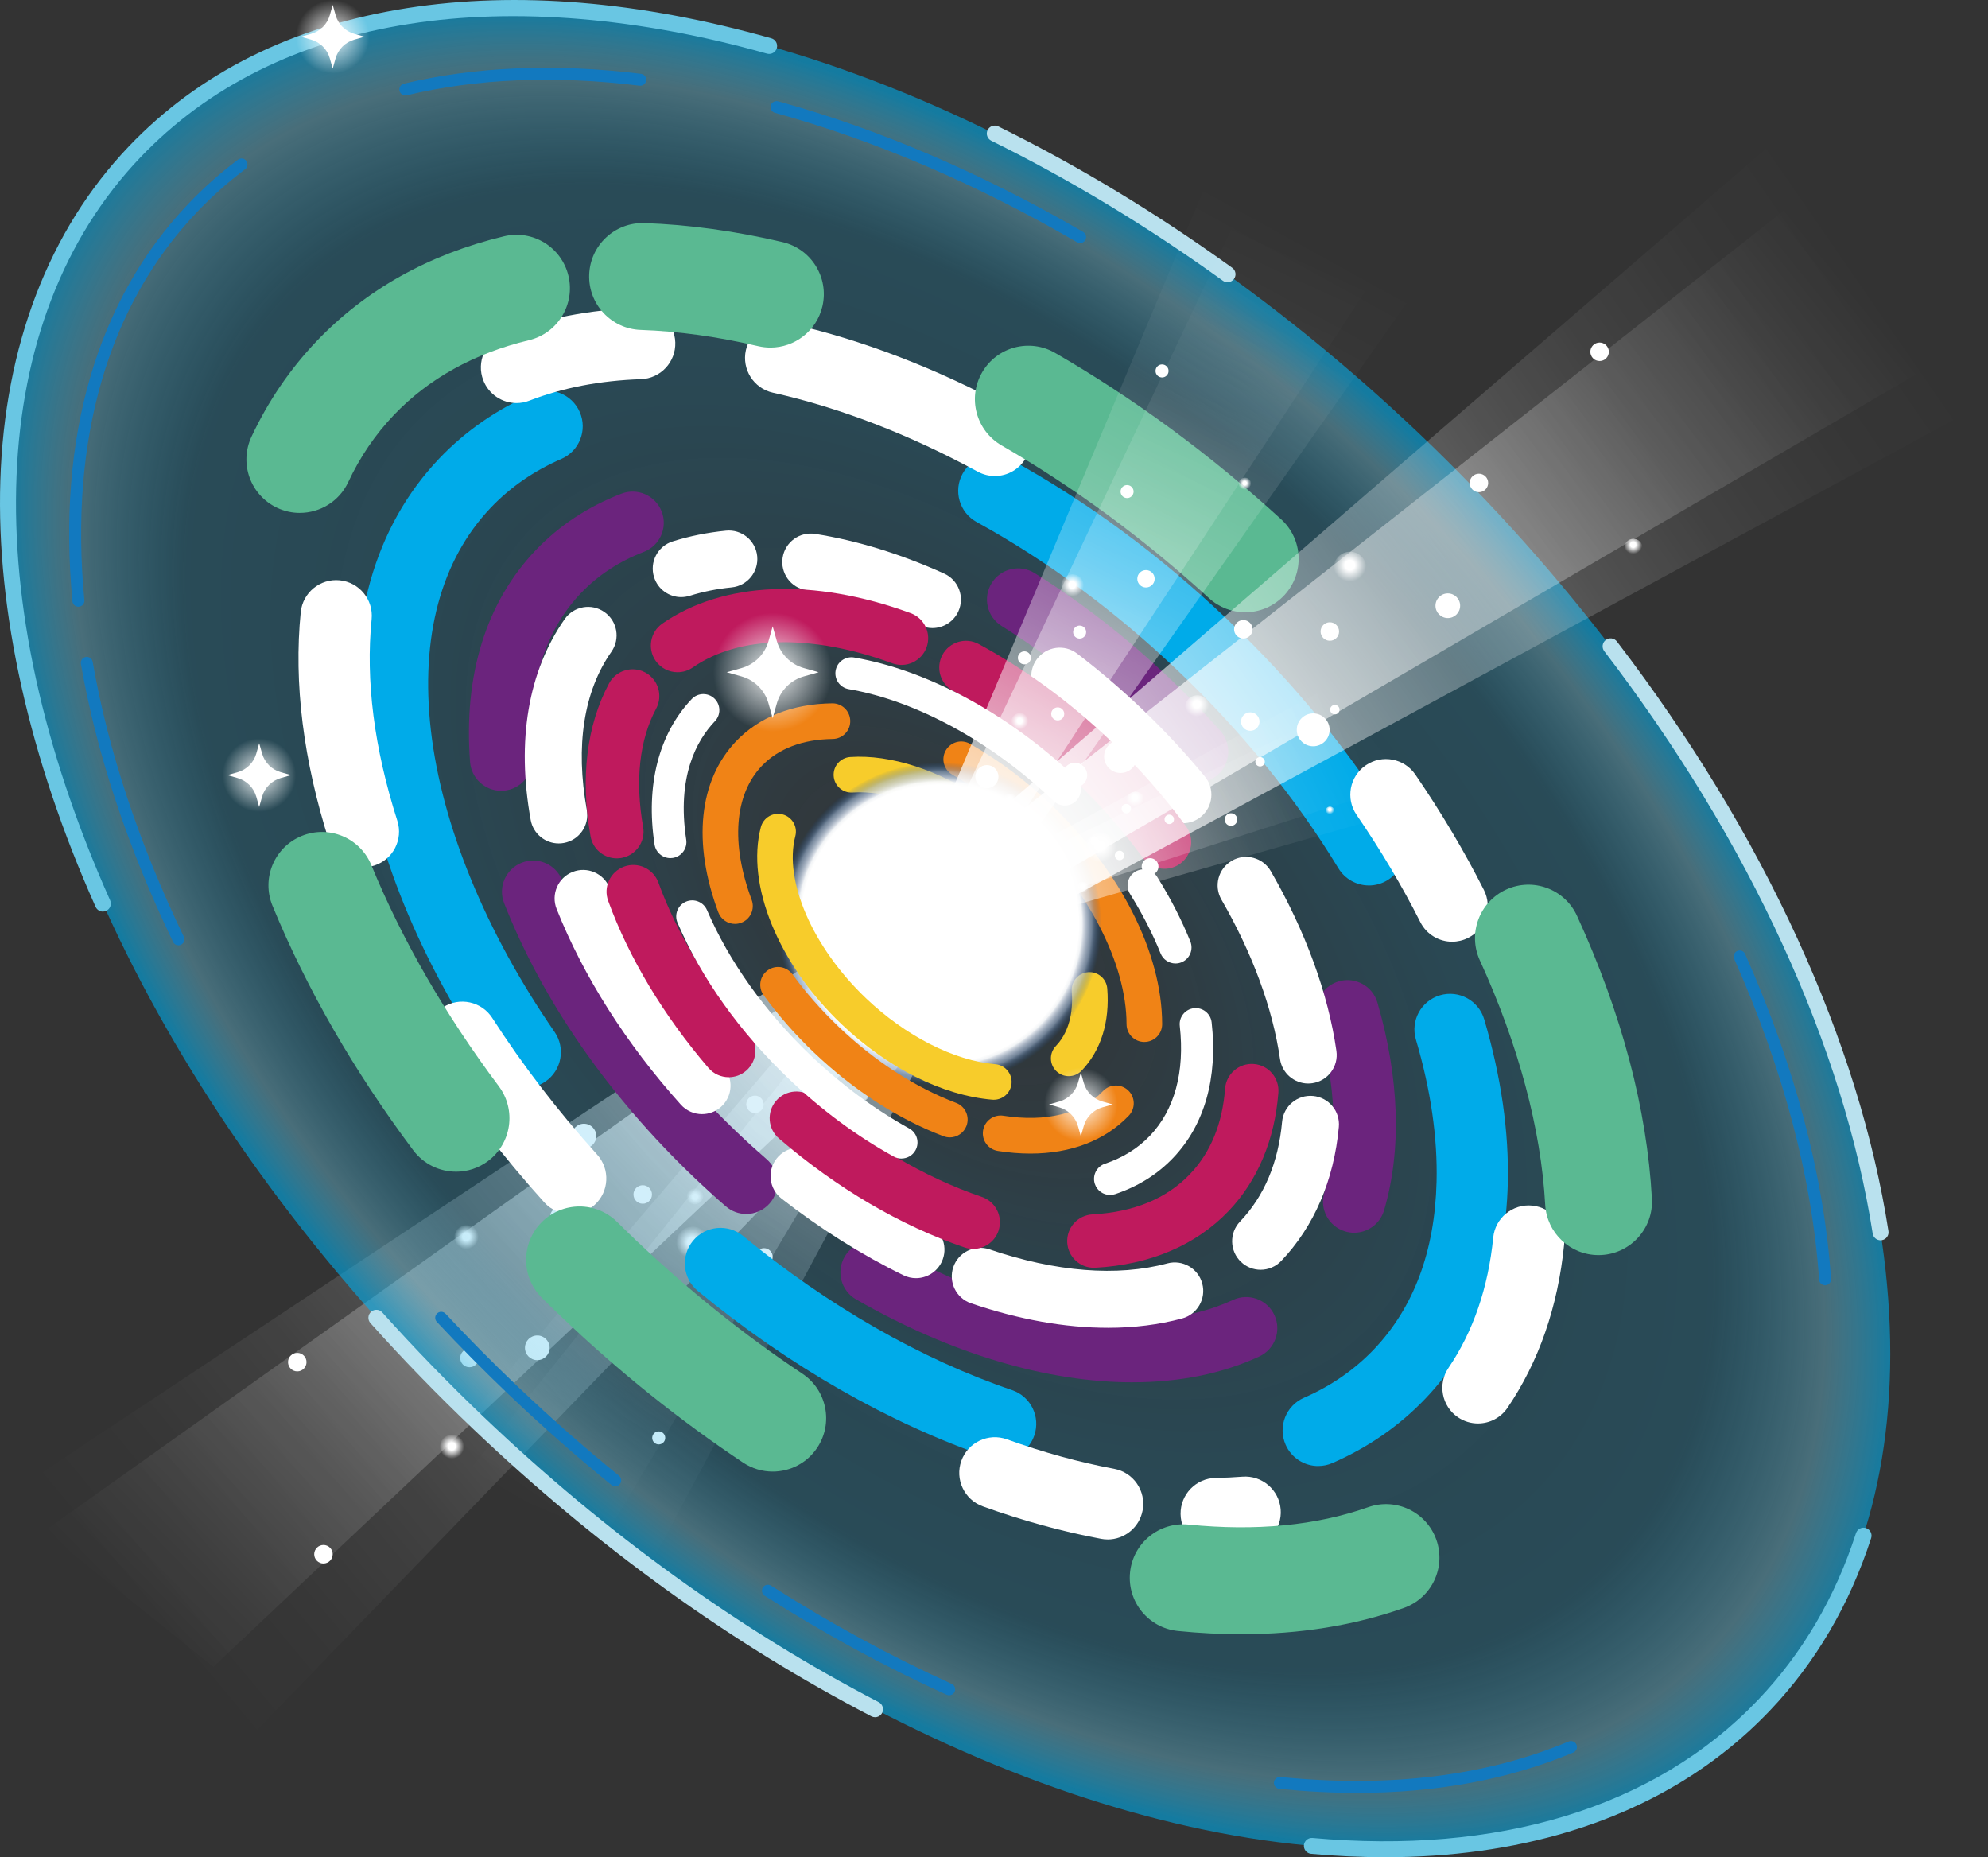 <?xml version="1.0" encoding="UTF-8"?>
<svg id="Supernova" xmlns="http://www.w3.org/2000/svg" xmlns:xlink="http://www.w3.org/1999/xlink" viewBox="0 0 997.64 931.89">
    <rect x="0" y="0" width="997.64" height="931.89" fill="#333333" stroke="none"/>
    <defs>
        <style>
            .cls-supernova-1{fill:url(#supernova_Unbenannter_Verlauf_19-13);}
            .cls-supernova-2{fill:url(#supernova_Unbenannter_Verlauf_19-16);}
            .cls-supernova-3{fill:url(#supernova_Unbenannter_Verlauf_19-19);}
            .cls-supernova-4{fill:url(#supernova_Unbenannter_Verlauf_19-18);}
            .cls-supernova-5{fill:url(#supernova_Unbenannter_Verlauf_19-12);}
            .cls-supernova-6{fill:url(#supernova_Unbenannter_Verlauf_19-15);}
            .cls-supernova-7{fill:url(#supernova_Unbenannter_Verlauf_19-17);}
            .cls-supernova-8{fill:url(#supernova_Unbenannter_Verlauf_19-14);}
            .cls-supernova-9{fill:url(#supernova_Unbenannter_Verlauf_19-10);}
            .cls-supernova-10{fill:url(#supernova_Unbenannter_Verlauf_19-11);}
            .cls-supernova-11{fill:url(#supernova_Unbenannter_Verlauf_19-25);}
            .cls-supernova-12{fill:url(#supernova_Unbenannter_Verlauf_19-26);}
            .cls-supernova-13{fill:url(#supernova_Unbenannter_Verlauf_19-22);}
            .cls-supernova-14{fill:url(#supernova_Unbenannter_Verlauf_19-21);}
            .cls-supernova-15{fill:url(#supernova_Unbenannter_Verlauf_19-23);}
            .cls-supernova-16{fill:url(#supernova_Unbenannter_Verlauf_19-24);}
            .cls-supernova-17{fill:url(#supernova_Unbenannter_Verlauf_19-20);}
            .cls-supernova-18{fill:url(#supernova_Unbenannter_Verlauf_193-2);}
            .cls-supernova-19{fill:url(#supernova_Unbenannter_Verlauf_115-6);}
            .cls-supernova-20{fill:url(#supernova_Unbenannter_Verlauf_115-4);}
            .cls-supernova-21{fill:url(#supernova_Unbenannter_Verlauf_115-3);}
            .cls-supernova-22{fill:url(#supernova_Unbenannter_Verlauf_115-5);}
            .cls-supernova-23{fill:url(#supernova_Unbenannter_Verlauf_115-2);}
            .cls-supernova-24{fill:url(#supernova_Unbenannter_Verlauf_110-2);}
            .cls-supernova-25{fill:url(#supernova_Unbenannter_Verlauf_19-7);}
            .cls-supernova-26{fill:url(#supernova_Unbenannter_Verlauf_19-6);}
            .cls-supernova-27{fill:url(#supernova_Unbenannter_Verlauf_19-9);}
            .cls-supernova-28{fill:url(#supernova_Unbenannter_Verlauf_19-8);}
            .cls-supernova-29{fill:url(#supernova_Unbenannter_Verlauf_19-3);}
            .cls-supernova-30{fill:url(#supernova_Unbenannter_Verlauf_19-5);}
            .cls-supernova-31{fill:url(#supernova_Unbenannter_Verlauf_19-2);}
            .cls-supernova-32{fill:url(#supernova_Unbenannter_Verlauf_19-4);}
            .cls-supernova-33{fill:url(#supernova_Unbenannter_Verlauf_14-4);}
            .cls-supernova-34{fill:url(#supernova_Unbenannter_Verlauf_14-2);}
            .cls-supernova-35{fill:url(#supernova_Unbenannter_Verlauf_14-3);}
            .cls-supernova-36{fill:#f7cc2b;}
            .cls-supernova-37{fill:#6b247d;}
            .cls-supernova-38{fill:#00abe9;}
            .cls-supernova-39{fill:#fff;}
            .cls-supernova-40{fill:#f08316;}
            .cls-supernova-41{fill:#69c6e3;}
            .cls-supernova-42{fill:#b9e1ee;}
            .cls-supernova-43{fill:#bf1a5d;}
            .cls-supernova-44{fill:#1279bf;}
            .cls-supernova-45{fill:#5ab992;}
            .cls-supernova-46{fill:url(#supernova_Unbenannter_Verlauf_193);}
            .cls-supernova-47{fill:url(#supernova_Unbenannter_Verlauf_115);}
            .cls-supernova-48{fill:url(#supernova_Unbenannter_Verlauf_110);}
            .cls-supernova-49{fill:url(#supernova_Unbenannter_Verlauf_69);}
            .cls-supernova-50{fill:url(#supernova_Unbenannter_Verlauf_14);}
            .cls-supernova-51{fill:url(#supernova_Unbenannter_Verlauf_19);}
            .cls-supernova-52{fill:url(#supernova_Unbenannter_Verlauf_45);}
        </style>
        <linearGradient id="supernova_Unbenannter_Verlauf_115" x1="5995.29" y1="-11897.03" x2="6082.16" y2="-11505.16" gradientTransform="translate(-12282.97 4178.81) rotate(46.9)" gradientUnits="userSpaceOnUse">
            <stop offset="0" stop-color="#fff"/>
            <stop offset=".11" stop-color="#fff" stop-opacity=".8"/>
            <stop offset=".24" stop-color="#fff" stop-opacity=".59"/>
            <stop offset=".37" stop-color="#fff" stop-opacity=".41"/>
            <stop offset=".5" stop-color="#fff" stop-opacity=".26"/>
            <stop offset=".63" stop-color="#fff" stop-opacity=".15"/>
            <stop offset=".75" stop-color="#fff" stop-opacity=".07"/>
            <stop offset=".88" stop-color="#fff" stop-opacity=".02"/>
            <stop offset="1" stop-color="#fff" stop-opacity="0"/>
        </linearGradient>
        <linearGradient id="supernova_Unbenannter_Verlauf_115-2" x1="6148.43" y1="-10576.67" x2="6235.08" y2="-10185.83" gradientTransform="translate(-11217.97 4030.85) rotate(42.64)" xlink:href="#supernova_Unbenannter_Verlauf_115"/>
        <radialGradient id="supernova_Unbenannter_Verlauf_19" cx="6056.51" cy="-11738.48" fx="6056.51" fy="-11738.48" r="5.81" gradientTransform="translate(-12282.97 4178.81) rotate(46.9)" gradientUnits="userSpaceOnUse">
            <stop offset=".3" stop-color="#fff"/>
            <stop offset="1" stop-color="#fff" stop-opacity="0"/>
        </radialGradient>
        <radialGradient id="supernova_Unbenannter_Verlauf_19-2" cx="6018.16" cy="-11668.28" fx="6018.16" fy="-11668.28" r="4.36" xlink:href="#supernova_Unbenannter_Verlauf_19"/>
        <radialGradient id="supernova_Unbenannter_Verlauf_19-3" cx="6081.66" cy="-11629.79" fx="6081.66" fy="-11629.79" r="4.36" xlink:href="#supernova_Unbenannter_Verlauf_19"/>
        <radialGradient id="supernova_Unbenannter_Verlauf_19-4" cx="6048.04" cy="-11717.24" fx="6048.04" fy="-11717.24" r="4.36" xlink:href="#supernova_Unbenannter_Verlauf_19"/>
        <linearGradient id="supernova_Unbenannter_Verlauf_115-3" x1="5608.93" y1="-16581.07" x2="5732.23" y2="-16024.92" gradientTransform="translate(-16800.36 3054.63) rotate(62.73)" xlink:href="#supernova_Unbenannter_Verlauf_115"/>
        <linearGradient id="supernova_Unbenannter_Verlauf_110" x1="6098.19" y1="-15271.53" x2="6221.16" y2="-14716.84" gradientTransform="translate(-15735.4 3202.86) rotate(58.47)" gradientUnits="userSpaceOnUse">
            <stop offset="0" stop-color="#fff"/>
            <stop offset=".17" stop-color="#fff" stop-opacity=".78"/>
            <stop offset=".4" stop-color="#fff" stop-opacity=".5"/>
            <stop offset=".6" stop-color="#fff" stop-opacity=".29"/>
            <stop offset=".78" stop-color="#fff" stop-opacity=".13"/>
            <stop offset=".92" stop-color="#fff" stop-opacity=".04"/>
            <stop offset="1" stop-color="#fff" stop-opacity="0"/>
        </linearGradient>
        <radialGradient id="supernova_Unbenannter_Verlauf_19-5" cx="5695.82" cy="-16356.05" fx="5695.82" fy="-16356.05" r="8.25" gradientTransform="translate(-16800.36 3054.63) rotate(62.73)" xlink:href="#supernova_Unbenannter_Verlauf_19"/>
        <radialGradient id="supernova_Unbenannter_Verlauf_19-6" cx="5641.39" cy="-16256.42" fx="5641.39" fy="-16256.42" r="6.19" gradientTransform="translate(-16800.36 3054.63) rotate(62.73)" xlink:href="#supernova_Unbenannter_Verlauf_19"/>
        <radialGradient id="supernova_Unbenannter_Verlauf_19-7" cx="5731.53" cy="-16201.81" fx="5731.53" fy="-16201.81" r="6.19" gradientTransform="translate(-16800.36 3054.63) rotate(62.73)" xlink:href="#supernova_Unbenannter_Verlauf_19"/>
        <radialGradient id="supernova_Unbenannter_Verlauf_19-8" cx="5683.8" cy="-16325.92" fx="5683.8" fy="-16325.92" r="6.19" gradientTransform="translate(-16800.36 3054.63) rotate(62.73)" xlink:href="#supernova_Unbenannter_Verlauf_19"/>
        <radialGradient id="supernova_Unbenannter_Verlauf_69" cx="476.33" cy="465.97" fx="476.33" fy="465.97" r="565.69" gradientTransform="translate(754.07 -11.44) rotate(89.78) scale(1 .6)" gradientUnits="userSpaceOnUse">
            <stop offset="0" stop-color="#0d79bf" stop-opacity="0"/>
            <stop offset=".07" stop-color="#0a81c5" stop-opacity=".03"/>
            <stop offset=".33" stop-color="#0498d9" stop-opacity=".13"/>
            <stop offset=".58" stop-color="#01a6e5" stop-opacity=".18"/>
            <stop offset=".81" stop-color="#00abe9" stop-opacity=".2"/>
            <stop offset=".93" stop-color="#69c6e3" stop-opacity=".4"/>
            <stop offset="1" stop-color="#00abe9" stop-opacity=".6"/>
        </radialGradient>
        <radialGradient id="supernova_Unbenannter_Verlauf_45" cx="471.6" cy="463.61" fx="471.6" fy="463.61" r="81.13" gradientUnits="userSpaceOnUse">
            <stop offset=".86" stop-color="#fff"/>
            <stop offset=".88" stop-color="#f8fafc" stop-opacity=".97"/>
            <stop offset=".89" stop-color="#e6ecf5" stop-opacity=".9"/>
            <stop offset=".91" stop-color="#c9d6e9" stop-opacity=".77"/>
            <stop offset=".94" stop-color="#a0b8d8" stop-opacity=".59"/>
            <stop offset=".96" stop-color="#6c91c3" stop-opacity=".37"/>
            <stop offset=".99" stop-color="#2e62aa" stop-opacity=".1"/>
            <stop offset="1" stop-color="#1852a1" stop-opacity="0"/>
        </radialGradient>
        <linearGradient id="supernova_Unbenannter_Verlauf_115-4" x1="5161.97" y1="-18007.31" x2="5043.65" y2="-18540.99" gradientTransform="translate(-18137.44 2450.35) rotate(67.87)" xlink:href="#supernova_Unbenannter_Verlauf_115"/>
        <linearGradient id="supernova_Unbenannter_Verlauf_110-2" x1="5841.95" y1="-16741.74" x2="5723.95" y2="-17274.03" gradientTransform="translate(-17090.05 2693.46) rotate(63.61)" xlink:href="#supernova_Unbenannter_Verlauf_110"/>
        <radialGradient id="supernova_Unbenannter_Verlauf_19-9" cx="5080.43" cy="-18244.98" fx="5080.43" fy="-18244.98" r="8.25" gradientTransform="translate(-18137.44 2450.35) rotate(67.87)" xlink:href="#supernova_Unbenannter_Verlauf_19"/>
        <radialGradient id="supernova_Unbenannter_Verlauf_19-10" cx="5158.34" cy="-18128.18" fx="5158.34" fy="-18128.18" r="6.19" gradientTransform="translate(-18137.44 2450.35) rotate(67.87)" xlink:href="#supernova_Unbenannter_Verlauf_19"/>
        <radialGradient id="supernova_Unbenannter_Verlauf_19-11" cx="5116.37" cy="-18147.58" fx="5116.37" fy="-18147.58" r="6.19" gradientTransform="translate(-18137.44 2450.35) rotate(67.87)" xlink:href="#supernova_Unbenannter_Verlauf_19"/>
        <radialGradient id="supernova_Unbenannter_Verlauf_19-12" cx="5124.62" cy="-18380.52" fx="5124.62" fy="-18380.52" r="4.64" gradientTransform="translate(-18137.44 2450.35) rotate(67.87)" xlink:href="#supernova_Unbenannter_Verlauf_19"/>
        <radialGradient id="supernova_Unbenannter_Verlauf_19-13" cx="5163.88" cy="-18075.6" fx="5163.88" fy="-18075.6" r="8.25" gradientTransform="translate(-18137.44 2450.35) rotate(67.87)" xlink:href="#supernova_Unbenannter_Verlauf_19"/>
        <radialGradient id="supernova_Unbenannter_Verlauf_19-14" cx="5148.04" cy="-18101.21" fx="5148.04" fy="-18101.21" r="4.64" gradientTransform="translate(-18137.44 2450.35) rotate(67.87)" xlink:href="#supernova_Unbenannter_Verlauf_19"/>
        <linearGradient id="supernova_Unbenannter_Verlauf_115-5" x1="5888.47" y1="-10336.58" x2="5805.11" y2="-10712.62" gradientTransform="translate(-10783.7 4312.59) rotate(41.42)" xlink:href="#supernova_Unbenannter_Verlauf_115"/>
        <linearGradient id="supernova_Unbenannter_Verlauf_115-6" x1="5984.82" y1="-9038.83" x2="5901.67" y2="-9413.88" gradientTransform="translate(-9737.68 4063.68) rotate(37.16)" xlink:href="#supernova_Unbenannter_Verlauf_115"/>
        <radialGradient id="supernova_Unbenannter_Verlauf_19-15" cx="5831.02" cy="-10504.04" fx="5831.02" fy="-10504.04" r="5.81" gradientTransform="translate(-10783.7 4312.59) rotate(41.42)" xlink:href="#supernova_Unbenannter_Verlauf_19"/>
        <radialGradient id="supernova_Unbenannter_Verlauf_19-16" cx="5885.92" cy="-10421.75" fx="5885.92" fy="-10421.75" r="4.36" gradientTransform="translate(-10783.7 4312.59) rotate(41.42)" xlink:href="#supernova_Unbenannter_Verlauf_19"/>
        <radialGradient id="supernova_Unbenannter_Verlauf_19-17" cx="5856.35" cy="-10435.41" fx="5856.35" fy="-10435.41" r="4.36" gradientTransform="translate(-10783.7 4312.59) rotate(41.42)" xlink:href="#supernova_Unbenannter_Verlauf_19"/>
        <radialGradient id="supernova_Unbenannter_Verlauf_19-18" cx="5862.16" cy="-10599.55" fx="5862.16" fy="-10599.55" r="3.27" gradientTransform="translate(-10783.7 4312.59) rotate(41.42)" xlink:href="#supernova_Unbenannter_Verlauf_19"/>
        <radialGradient id="supernova_Unbenannter_Verlauf_19-19" cx="5889.82" cy="-10384.7" fx="5889.82" fy="-10384.7" r="5.81" gradientTransform="translate(-10783.7 4312.59) rotate(41.42)" xlink:href="#supernova_Unbenannter_Verlauf_19"/>
        <radialGradient id="supernova_Unbenannter_Verlauf_19-20" cx="5878.66" cy="-10402.74" fx="5878.66" fy="-10402.74" r="3.27" gradientTransform="translate(-10783.7 4312.59) rotate(41.42)" xlink:href="#supernova_Unbenannter_Verlauf_19"/>
        <linearGradient id="supernova_Unbenannter_Verlauf_193" x1="3761.69" y1="-21395.34" x2="3701.22" y2="-21668.08" gradientTransform="translate(-21240.52 319.79) rotate(80.39)" gradientUnits="userSpaceOnUse">
            <stop offset="0" stop-color="#fff"/>
            <stop offset=".02" stop-color="#fff" stop-opacity=".93"/>
            <stop offset=".09" stop-color="#fff" stop-opacity=".74"/>
            <stop offset=".17" stop-color="#fff" stop-opacity=".56"/>
            <stop offset=".25" stop-color="#fff" stop-opacity=".41"/>
            <stop offset=".33" stop-color="#fff" stop-opacity=".28"/>
            <stop offset=".43" stop-color="#fff" stop-opacity=".18"/>
            <stop offset=".53" stop-color="#fff" stop-opacity=".1"/>
            <stop offset=".64" stop-color="#fff" stop-opacity=".04"/>
            <stop offset=".77" stop-color="#fff" stop-opacity="0"/>
            <stop offset="1" stop-color="#fff" stop-opacity="0"/>
        </linearGradient>
        <linearGradient id="supernova_Unbenannter_Verlauf_193-2" x1="4677.97" y1="-20225.43" x2="4617.66" y2="-20497.46" gradientTransform="translate(-20270.72 784.12) rotate(76.13)" xlink:href="#supernova_Unbenannter_Verlauf_193"/>
        <radialGradient id="supernova_Unbenannter_Verlauf_19-21" cx="3720.02" cy="-21516.8" fx="3720.02" fy="-21516.8" r="4.22" gradientTransform="translate(-21240.52 319.79) rotate(80.39)" xlink:href="#supernova_Unbenannter_Verlauf_19"/>
        <radialGradient id="supernova_Unbenannter_Verlauf_19-22" cx="3759.84" cy="-21457.11" fx="3759.84" fy="-21457.11" r="3.16" gradientTransform="translate(-21240.52 319.79) rotate(80.39)" xlink:href="#supernova_Unbenannter_Verlauf_19"/>
        <radialGradient id="supernova_Unbenannter_Verlauf_19-23" cx="3738.39" cy="-21467.02" fx="3738.39" fy="-21467.02" r="3.16" gradientTransform="translate(-21240.52 319.79) rotate(80.39)" xlink:href="#supernova_Unbenannter_Verlauf_19"/>
        <radialGradient id="supernova_Unbenannter_Verlauf_19-24" cx="3742.6" cy="-21586.07" fx="3742.6" fy="-21586.07" r="2.37" gradientTransform="translate(-21240.52 319.79) rotate(80.39)" xlink:href="#supernova_Unbenannter_Verlauf_19"/>
        <radialGradient id="supernova_Unbenannter_Verlauf_19-25" cx="3762.67" cy="-21430.24" fx="3762.67" fy="-21430.24" r="4.22" gradientTransform="translate(-21240.52 319.79) rotate(80.39)" xlink:href="#supernova_Unbenannter_Verlauf_19"/>
        <radialGradient id="supernova_Unbenannter_Verlauf_19-26" cx="3754.57" cy="-21443.32" fx="3754.57" fy="-21443.32" r="2.37" gradientTransform="translate(-21240.52 319.79) rotate(80.39)" xlink:href="#supernova_Unbenannter_Verlauf_19"/>
        <radialGradient id="supernova_Unbenannter_Verlauf_14" cx="387.76" cy="337.32" fx="387.76" fy="337.32" r="29.83" gradientUnits="userSpaceOnUse">
            <stop offset="0" stop-color="#fcea10"/>
            <stop offset="0" stop-color="#fff" stop-opacity=".94"/>
            <stop offset="1" stop-color="#fff" stop-opacity="0"/>
        </radialGradient>
        <radialGradient id="supernova_Unbenannter_Verlauf_14-2" cx="166.96" cy="18.44" fx="166.96" fy="18.44" r="18.44" xlink:href="#supernova_Unbenannter_Verlauf_14"/>
        <radialGradient id="supernova_Unbenannter_Verlauf_14-3" cx="130.07" cy="388.94" fx="130.07" fy="388.94" r="18.44" xlink:href="#supernova_Unbenannter_Verlauf_14"/>
        <radialGradient id="supernova_Unbenannter_Verlauf_14-4" cx="542.41" cy="554.19" fx="542.41" fy="554.19" r="18.44" xlink:href="#supernova_Unbenannter_Verlauf_14"/>
    </defs>
    <g id="supernova">
        <g>
            <g class="supernova-light-bursts">
                <g class="supernova-light-bursts-bottom-small">
                    <polygon class="cls-supernova-47" points="486.72 417.79 513.44 436.09 322.65 791.91 223.98 724.35 486.72 417.79"/>
                    <polygon class="cls-supernova-23" points="485.06 426.78 504.19 434.86 303.99 770.38 233.38 740.55 485.06 426.78"/>
                    <circle class="cls-supernova-51" cx="426.14" cy="579.97" r="5.81"/>
                    <circle class="cls-supernova-31" cx="348.68" cy="599.94" r="4.36"/>
                    <circle class="cls-supernova-29" cx="363.98" cy="672.6" r="4.36"/>
                    <circle class="cls-supernova-32" cx="404.85" cy="588.3" r="4.36"/>
                    <circle class="cls-supernova-39" cx="378.85" cy="554.13" r="4.36"/>
                    <circle class="cls-supernova-39" cx="330.57" cy="721.5" r="3.27"/>
                    <circle class="cls-supernova-39" cx="383.4" cy="630.66" r="4.36"/>
                    <circle class="cls-supernova-39" cx="361.3" cy="640.65" r="3.27"/>
                    <circle class="cls-supernova-39" cx="404.47" cy="568.32" r="3.27"/>
                    <circle class="cls-supernova-39" cx="378.26" cy="583.88" r="3.27"/>
                    <circle class="cls-supernova-39" cx="303.13" cy="658.68" r="3.27"/>
                </g>
                <g class="supernova-light-bursts-bottom-large">
                    <polygon class="cls-supernova-21" points="493.13 425.67 522.53 461 124.25 872.95 15.68 742.5 493.13 425.67"/>
                    <polygon class="cls-supernova-48" points="487.39 437.3 510.37 455.74 107.11 836.34 22.25 768.26 487.39 437.3"/>
                    <circle class="cls-supernova-30" cx="347.61" cy="623.65" r="8.25"/>
                    <circle class="cls-supernova-26" cx="234.12" cy="620.92" r="6.19"/>
                    <circle class="cls-supernova-25" cx="226.87" cy="726.06" r="6.19"/>
                    <circle class="cls-supernova-28" cx="315.32" cy="626.77" r="6.19"/>
                    <circle class="cls-supernova-39" cx="293.05" cy="570.05" r="6.19"/>
                    <circle class="cls-supernova-39" cx="162.32" cy="779.88" r="4.64"/>
                    <circle class="cls-supernova-39" cx="269.63" cy="676.3" r="6.19"/>
                    <circle class="cls-supernova-39" cx="235.58" cy="681.4" r="4.64"/>
                    <circle class="cls-supernova-39" cx="322.54" cy="599.35" r="4.64"/>
                    <circle class="cls-supernova-39" cx="280.73" cy="610.45" r="4.64"/>
                    <circle class="cls-supernova-39" cx="149.18" cy="683.48" r="4.64"/>
                </g>
            </g>
            <g class="supernova-ring-blue">
                <ellipse class="cls-supernova-49" cx="476.33" cy="465.97" rx="342.53" ry="564.81" transform="translate(-189.6 489.35) rotate(-46.38)"/>
                <path class="cls-supernova-41" d="m51.63,457.41c-1.53,0-2.99-.88-3.65-2.37C14.66,380.45-1.87,306.53.17,241.28c2.12-67.74,24.38-125.74,64.38-167.71C99.93,36.44,146.94,13.06,204.27,4.08c55.11-8.63,116.62-3.54,182.8,15.14,2.13.6,3.36,2.81,2.76,4.94-.6,2.13-2.81,3.36-4.94,2.76-64.15-18.1-126.19-23.27-179.39-14.93-55.55,8.7-101.02,31.28-135.16,67.1C-7.05,160.3-12.68,299.63,55.28,451.77c.9,2.02,0,4.38-2.02,5.28-.53.24-1.08.35-1.63.35Z"/>
                <path class="cls-supernova-42" d="m616.02,141.63c-.81,0-1.63-.25-2.34-.76-37.68-27.17-76.79-50.81-116.24-70.26-1.98-.98-2.8-3.37-1.82-5.36.98-1.98,3.38-2.8,5.36-1.82,39.85,19.64,79.34,43.51,117.38,70.94,1.79,1.29,2.2,3.79.91,5.58-.78,1.08-2.01,1.66-3.25,1.66Z"/>
                <path class="cls-supernova-42" d="m943.73,622.35c-1.94,0-3.64-1.41-3.95-3.38-7.27-46.62-22.42-95.28-45.04-144.64-23.02-50.24-53.19-99.9-89.67-147.58-1.34-1.75-1.01-4.27.75-5.61,1.75-1.34,4.27-1.01,5.61.75,36.84,48.15,67.32,98.32,90.59,149.1,22.92,50.03,38.29,99.4,45.67,146.74.34,2.18-1.15,4.23-3.34,4.57-.21.03-.42.05-.62.05Z"/>
                <path class="cls-supernova-41" d="m694.92,931.89c-12.04,0-24.36-.57-36.95-1.7-2.2-.2-3.82-2.14-3.62-4.34.2-2.2,2.14-3.82,4.34-3.62,46.24,4.17,88.74.52,126.32-10.83,38.71-11.7,71.45-31.39,97.32-58.54,22.12-23.21,38.63-51.32,49.06-83.54.68-2.1,2.94-3.25,5.04-2.57,2.1.68,3.25,2.94,2.57,5.04-10.8,33.37-27.92,62.51-50.88,86.6-26.83,28.16-60.74,48.57-100.79,60.67-28.29,8.55-59.25,12.85-92.4,12.85Z"/>
                <path class="cls-supernova-42" d="m439.12,861.65c-.62,0-1.25-.15-1.84-.45-70.79-36.78-138.08-85.35-200.01-144.36-17.84-17-35.13-34.81-51.38-52.94-1.47-1.64-1.34-4.17.31-5.65,1.65-1.47,4.17-1.34,5.65.31,16.11,17.97,33.25,35.63,50.94,52.49,61.38,58.49,128.06,106.62,198.18,143.05,1.96,1.02,2.72,3.43,1.71,5.39-.71,1.37-2.11,2.16-3.55,2.16Z"/>
                <path class="cls-supernova-44" d="m203.41,47.89c-1.36,0-2.59-.93-2.92-2.3-.38-1.61.61-3.23,2.22-3.61,35.9-8.57,75.92-10.24,118.95-4.94,1.64.2,2.81,1.7,2.61,3.34-.2,1.64-1.7,2.81-3.34,2.61-42.31-5.2-81.62-3.58-116.82,4.82-.23.06-.47.08-.7.08Z"/>
                <path class="cls-supernova-44" d="m542.04,121.98c-.51,0-1.03-.13-1.5-.41-50.45-29.3-101.47-51.15-151.65-64.95-1.6-.44-2.54-2.09-2.1-3.69.44-1.6,2.09-2.54,3.69-2.1,50.68,13.93,102.18,35.99,153.07,65.54,1.43.83,1.92,2.67,1.09,4.1-.56.96-1.56,1.49-2.6,1.49Z"/>
                <path class="cls-supernova-44" d="m915.87,644.9c-1.56,0-2.88-1.21-2.99-2.79-3.5-50.98-17.83-105.14-42.61-160.98-.67-1.51.01-3.29,1.53-3.96,1.51-.67,3.29.01,3.96,1.53,25.06,56.48,39.56,111.32,43.11,163,.11,1.65-1.13,3.08-2.79,3.2-.07,0-.14,0-.21,0Z"/>
                <path class="cls-supernova-44" d="m680.84,899.62c-12.6,0-25.56-.67-38.86-2.01-1.65-.17-2.85-1.64-2.68-3.29.17-1.65,1.64-2.85,3.29-2.68,54.63,5.5,103.28-.48,144.6-17.79,1.53-.64,3.29.08,3.93,1.61s-.08,3.29-1.61,3.93c-32.15,13.47-68.57,20.24-108.66,20.24Z"/>
                <path class="cls-supernova-44" d="m476.33,850.65c-.41,0-.83-.09-1.24-.27-30.68-13.88-61.41-30.59-91.34-49.66-1.4-.89-1.81-2.74-.92-4.14.89-1.4,2.74-1.81,4.14-.92,29.69,18.92,60.17,35.49,90.59,49.25,1.51.68,2.18,2.46,1.5,3.97-.5,1.11-1.59,1.76-2.73,1.76Z"/>
                <path class="cls-supernova-44" d="m308.73,745.8c-.67,0-1.33-.22-1.89-.67-17.6-14.31-34.95-29.59-51.57-45.43-12.37-11.79-24.5-24.04-36.06-36.42-1.13-1.21-1.07-3.11.15-4.24,1.21-1.13,3.11-1.07,4.24.15,11.48,12.3,23.53,24.47,35.82,36.18,16.51,15.73,33.74,30.91,51.21,45.12,1.29,1.05,1.48,2.93.44,4.22-.59.73-1.46,1.11-2.33,1.11Z"/>
                <path class="cls-supernova-44" d="m89.56,474.34c-1.12,0-2.19-.63-2.71-1.7-22.8-47.41-38.36-94.35-46.25-139.51-.28-1.63.81-3.19,2.44-3.47,1.63-.28,3.19.81,3.47,2.44,7.79,44.62,23.18,91.03,45.74,137.94.72,1.49.09,3.29-1.4,4-.42.2-.86.3-1.3.3Z"/>
                <path class="cls-supernova-44" d="m39.34,304.45c-1.53,0-2.84-1.16-2.98-2.72-7.83-82.36,12.31-151.36,58.23-199.55,7.61-7.99,15.96-15.41,24.82-22.05,1.33-.99,3.21-.73,4.2.6.99,1.33.73,3.21-.6,4.2-8.59,6.44-16.69,13.64-24.07,21.39-44.69,46.89-64.26,114.27-56.6,194.84.16,1.65-1.05,3.11-2.7,3.27-.1,0-.19.01-.29.01Z"/>
            </g>
            <g>
                <g class="supernova-ring-cluster-blue">
                    <path class="cls-supernova-38" d="m686.95,444.29c-6.04,0-11.92-3.06-15.29-8.59-21.48-35.32-48.58-68.67-80.53-99.11-31.39-29.91-65.38-55.03-101.02-74.65-8.65-4.76-11.8-15.63-7.04-24.28,4.76-8.65,15.63-11.8,24.28-7.04,38.34,21.1,74.83,48.05,108.45,80.09,34.22,32.61,63.3,68.42,86.41,106.42,5.13,8.44,2.45,19.43-5.98,24.56-2.9,1.77-6.11,2.61-9.27,2.61Z"/>
                    <path class="cls-supernova-38" d="m661.54,735.62c-6.9,0-13.47-4.01-16.4-10.74-3.94-9.05.2-19.59,9.25-23.53,13.57-5.91,25.38-14.09,35.12-24.31,19.96-20.95,30.52-49.21,31.4-84,.56-22.18-2.93-46.21-10.37-71.42-2.8-9.47,2.61-19.41,12.08-22.21,9.47-2.8,19.41,2.61,22.21,12.08,8.5,28.79,12.48,56.53,11.82,82.44-1.09,43.32-15.36,80.58-41.26,107.76-13.04,13.69-28.76,24.59-46.72,32.42-2.32,1.01-4.75,1.49-7.13,1.49Z"/>
                    <path class="cls-supernova-38" d="m502.15,732.33c-1.91,0-3.85-.31-5.76-.96-49.81-16.96-100.37-45.87-146.2-83.59-7.62-6.28-8.72-17.54-2.44-25.16,6.27-7.62,17.54-8.71,25.16-2.44,42.54,35.02,89.22,61.77,135,77.35,9.35,3.18,14.34,13.34,11.16,22.69-2.53,7.44-9.48,12.12-16.92,12.12Z"/>
                    <path class="cls-supernova-38" d="m263.6,545.84c-5.68,0-11.26-2.7-14.72-7.72-38.42-55.61-61.99-113.58-68.17-167.65-6.59-57.66,7.15-106.22,39.74-140.43,13.11-13.76,28.93-24.71,47-32.54,9.06-3.93,19.59.23,23.51,9.29,3.93,9.06-.23,19.59-9.29,23.51-13.66,5.92-25.55,14.13-35.34,24.4-25.04,26.28-35.45,64.91-30.1,111.7,5.44,47.56,27.48,101.32,62.07,151.39,5.61,8.12,3.58,19.26-4.55,24.87-3.1,2.14-6.64,3.17-10.15,3.17Z"/>
                </g>
                <g class="supernova-ring-cluster-purple">
                    <path class="cls-supernova-37" d="m600.74,392.72c-4.31,0-8.59-1.77-11.68-5.23-7.39-8.28-15.26-16.42-23.4-24.18-19.73-18.81-40.94-35.37-63.04-49.22-7.32-4.59-9.53-14.24-4.94-21.56,4.59-7.32,14.24-9.53,21.56-4.94,23.87,14.97,46.74,32.83,67.99,53.08,8.75,8.34,17.22,17.09,25.17,26.01,5.75,6.45,5.18,16.34-1.27,22.09-2.98,2.66-6.7,3.97-10.4,3.97Z"/>
                    <path class="cls-supernova-37" d="m679.56,618.57c-1.47,0-2.96-.21-4.44-.65-8.28-2.45-13.02-11.15-10.57-19.44,7.21-24.38,6.04-54.35-3.36-86.68-2.41-8.3,2.36-16.98,10.65-19.39,8.29-2.41,16.98,2.36,19.39,10.65,11.08,38.09,12.23,74.16,3.32,104.29-2.01,6.8-8.24,11.21-14.99,11.21Z"/>
                    <path class="cls-supernova-37" d="m568.36,693.61c-42.55,0-91.01-14.18-138.76-41.62-7.49-4.3-10.07-13.87-5.77-21.36,4.3-7.49,13.87-10.07,21.36-5.77,32.25,18.53,65.48,30.78,96.11,35.41,29.74,4.5,56.52,1.74,77.46-7.99,7.83-3.64,17.14-.24,20.78,7.59,3.64,7.83.24,17.14-7.59,20.78-18.69,8.68-40.25,12.95-63.58,12.95Z"/>
                    <path class="cls-supernova-37" d="m374.48,609.14c-3.63,0-7.28-1.26-10.24-3.82-5.29-4.58-10.55-9.37-15.64-14.22-43.35-41.31-76.42-89.01-95.62-137.94-3.16-8.04.81-17.12,8.85-20.28,8.04-3.16,17.12.81,20.28,8.85,17.54,44.71,48,88.53,88.08,126.72,4.74,4.52,9.64,8.97,14.55,13.23,6.53,5.66,7.23,15.54,1.57,22.07-3.09,3.57-7.45,5.4-11.83,5.4Z"/>
                    <path class="cls-supernova-37" d="m251.49,396.8c-8.09,0-14.94-6.23-15.58-14.43-3.39-43.38,7.98-80.12,32.88-106.25,11.83-12.42,26.32-21.97,43.07-28.4,8.07-3.1,17.11.93,20.21,9,3.1,8.07-.93,17.11-9,20.21-12.39,4.76-23.03,11.75-31.64,20.78-18.6,19.52-27.02,47.95-24.34,82.23.67,8.61-5.76,16.14-14.38,16.81-.41.03-.83.05-1.24.05Z"/>
                </g>
                <g class="supernova-ring-cluster-orange">
                    <path class="cls-supernova-40" d="m574.28,522.84c-4.93,0-8.93-3.99-8.94-8.93-.04-30.5-19.34-67.83-50.38-97.4-11.52-10.98-23.98-20.32-37.02-27.76-4.29-2.45-5.78-7.9-3.34-12.19,2.45-4.29,7.9-5.78,12.19-3.34,14.3,8.15,27.92,18.36,40.5,30.34,34.97,33.33,55.88,74.57,55.92,110.32,0,4.94-3.99,8.94-8.93,8.95h-.01Z"/>
                </g>
                <g class="supernova-ring-cluster-yellow">
                    <path class="cls-supernova-36" d="m488.37,417.85c-1.74,0-3.5-.51-5.04-1.56-18.9-12.94-39.11-19.72-55.45-18.62-4.93.33-9.19-3.39-9.52-8.31-.33-4.93,3.39-9.19,8.31-9.52,20.28-1.37,44.61,6.54,66.76,21.7,4.07,2.79,5.11,8.35,2.33,12.43-1.73,2.53-4.53,3.89-7.38,3.89Z"/>
                    <path class="cls-supernova-36" d="m536.32,540c-2.22,0-4.43-.82-6.17-2.47-3.57-3.41-3.71-9.06-.3-12.64,7.73-8.12,8.61-19.41,7.98-27.46-.38-4.92,3.29-9.22,8.22-9.61,4.93-.38,9.22,3.29,9.61,8.22,1.31,16.74-3.14,30.99-12.86,41.19-1.76,1.84-4.11,2.77-6.47,2.77Z"/>
                </g>
                <g class="supernova-main-bitch">
                    <circle class="cls-supernova-52" cx="471.6" cy="463.61" r="81.13"/>
                </g>
                <g class="supernova-ring-cluster-white">
                    <path class="cls-supernova-39" d="m259.2,202.25c-7.16,0-13.92-4.34-16.67-11.42-3.57-9.2,1-19.56,10.2-23.13,20.38-7.91,43.15-12.34,67.68-13.17,9.87-.33,18.14,7.39,18.47,17.26.34,9.87-7.39,18.14-17.26,18.47-20.51.7-39.34,4.32-55.96,10.77-2.12.82-4.31,1.22-6.46,1.22Z"/>
                    <path class="cls-supernova-39" d="m499.24,238.86c-2.88,0-5.8-.7-8.5-2.16-34.64-18.78-69.25-32.12-102.89-39.66-9.63-2.16-15.69-11.72-13.54-21.35,2.16-9.63,11.72-15.7,21.35-13.54,36.85,8.26,74.57,22.76,112.11,43.11,8.68,4.71,11.9,15.56,7.2,24.24-3.24,5.97-9.39,9.36-15.73,9.36Z"/>
                    <path class="cls-supernova-39" d="m728.75,472.53c-6.53,0-12.82-3.59-15.97-9.81-9.16-18.11-19.94-36.23-32.02-53.87-5.58-8.15-3.5-19.27,4.64-24.85,8.15-5.58,19.27-3.5,24.85,4.64,12.97,18.93,24.55,38.42,34.42,57.93,4.46,8.81.93,19.57-7.88,24.02-2.59,1.31-5.34,1.93-8.06,1.93Z"/>
                    <path class="cls-supernova-39" d="m741.69,714.26c-3.46,0-6.96-1-10.04-3.1-8.16-5.55-10.28-16.67-4.73-24.84,12.36-18.18,19.91-40.17,22.43-65.37.98-9.82,9.74-16.99,19.57-16.01,9.82.98,16.99,9.74,16.01,19.57-3.12,31.2-12.69,58.76-28.44,81.92-3.46,5.09-9.08,7.83-14.8,7.83Z"/>
                    <path class="cls-supernova-39" d="m610.32,777.35c-9.75,0-17.73-7.83-17.87-17.62-.14-9.87,7.74-17.99,17.61-18.14,4.52-.07,9.03-.28,13.39-.62,9.84-.78,18.45,6.57,19.23,16.41.78,9.84-6.57,18.45-16.41,19.23-5.13.41-10.41.65-15.69.73-.09,0-.18,0-.27,0Z"/>
                    <path class="cls-supernova-39" d="m555.86,772.46c-1.09,0-2.19-.1-3.29-.31-19.36-3.6-39.33-9.08-59.36-16.29-9.29-3.34-14.11-13.58-10.77-22.87,3.34-9.29,13.58-14.11,22.87-10.77,18.23,6.56,36.33,11.53,53.8,14.79,9.71,1.81,16.11,11.14,14.3,20.85-1.6,8.6-9.11,14.61-17.56,14.61Z"/>
                    <path class="cls-supernova-39" d="m286.4,609.21c-4.88,0-9.75-1.99-13.28-5.9-20.99-23.27-39.89-47.88-56.15-73.16-5.34-8.3-2.94-19.36,5.36-24.71,8.3-5.34,19.37-2.94,24.71,5.36,15.22,23.66,32.93,46.72,52.63,68.56,6.61,7.33,6.03,18.64-1.3,25.25-3.42,3.08-7.7,4.6-11.97,4.6Z"/>
                    <path class="cls-supernova-39" d="m182.37,435.18c-7.57,0-14.6-4.84-17.02-12.44-13.15-41.12-18-80-14.43-115.57.99-9.82,9.75-16.99,19.57-16,9.82.99,16.99,9.75,16,19.57-3.08,30.67,1.27,64.69,12.91,101.11,3.01,9.4-2.18,19.47-11.58,22.47-1.81.58-3.64.85-5.45.85Z"/>
                    <path class="cls-supernova-39" d="m341.86,299.62c-6.07,0-11.71-3.9-13.63-10-2.38-7.53,1.8-15.57,9.33-17.95,8.39-2.65,17.4-4.47,26.78-5.4,7.86-.78,14.87,4.95,15.65,12.81.78,7.86-4.95,14.87-12.81,15.65-7.43.74-14.49,2.16-21,4.21-1.43.45-2.88.67-4.31.67Z"/>
                    <path class="cls-supernova-39" d="m467.91,315.15c-1.97,0-3.96-.41-5.87-1.27-19.62-8.84-38.93-14.81-57.4-17.73-7.8-1.23-13.13-8.56-11.89-16.36,1.23-7.8,8.56-13.13,16.36-11.89,20.99,3.32,42.75,10.01,64.69,19.9,7.2,3.25,10.41,11.72,7.16,18.92-2.39,5.29-7.59,8.43-13.05,8.43Z"/>
                    <path class="cls-supernova-39" d="m593.63,413.06c-4.12,0-8.22-1.78-11.05-5.21-9-10.92-18.88-21.52-29.35-31.5-9.61-9.16-19.73-17.8-30.08-25.69-6.28-4.79-7.49-13.76-2.71-20.04,4.79-6.28,13.76-7.49,20.04-2.71,11.18,8.52,22.11,17.85,32.48,27.73,11.3,10.77,21.96,22.21,31.69,34.02,5.02,6.1,4.15,15.11-1.94,20.13-2.66,2.2-5.89,3.27-9.09,3.27Z"/>
                    <path class="cls-supernova-39" d="m656.49,543.68c-7,0-13.11-5.14-14.14-12.27-3.64-25.33-13.8-52.98-29.39-79.98-3.95-6.84-1.61-15.59,5.23-19.54,6.84-3.95,15.59-1.61,19.54,5.23,17.39,30.12,28.78,61.31,32.93,90.22,1.12,7.82-4.31,15.07-12.12,16.19-.69.1-1.37.15-2.05.15Z"/>
                    <path class="cls-supernova-39" d="m632.62,637.13c-3.55,0-7.1-1.31-9.86-3.95-5.72-5.45-5.94-14.5-.49-20.22,12.15-12.75,19.26-29.6,21.12-50.09.72-7.87,7.67-13.66,15.54-12.94,7.87.72,13.66,7.67,12.94,15.54-2.43,26.69-12.43,49.94-28.9,67.22-2.81,2.95-6.58,4.44-10.36,4.44Z"/>
                    <path class="cls-supernova-39" d="m555.9,666.25c-21.43,0-44.6-4.12-68.58-12.28-7.48-2.55-11.47-10.67-8.93-18.15s10.67-11.47,18.15-8.93c33.34,11.35,64.2,13.79,89.26,7.05,7.63-2.05,15.47,2.47,17.53,10.1,2.05,7.63-2.47,15.47-10.1,17.53-11.64,3.13-24.15,4.69-37.33,4.69Z"/>
                    <path class="cls-supernova-39" d="m459.66,641.35c-2.11,0-4.25-.47-6.27-1.45-21-10.26-41.58-23.2-61.19-38.47-6.23-4.85-7.35-13.84-2.5-20.07,4.85-6.23,13.84-7.35,20.07-2.5,18.05,14.05,36.94,25.94,56.17,35.33,7.1,3.47,10.04,12.03,6.57,19.13-2.48,5.08-7.57,8.03-12.86,8.03Z"/>
                    <path class="cls-supernova-39" d="m352.32,559.05c-3.92,0-7.82-1.6-10.65-4.75-27.34-30.44-48.9-64.4-62.34-98.19-2.92-7.34.66-15.66,8-18.58,7.34-2.92,15.66.66,18.58,8,12.21,30.69,31.94,61.69,57.04,89.65,5.28,5.88,4.79,14.92-1.09,20.2-2.73,2.45-6.15,3.66-9.55,3.66Z"/>
                    <path class="cls-supernova-39" d="m280.38,423.21c-6.78,0-12.81-4.85-14.06-11.76-7.19-39.76-1.28-74.63,17.09-100.84,4.53-6.47,13.45-8.04,19.92-3.5,6.47,4.53,8.04,13.45,3.5,19.92-13.89,19.82-18.17,47.25-12.36,79.33,1.41,7.77-3.75,15.21-11.53,16.62-.86.16-1.72.23-2.56.23Z"/>
                    <path class="cls-supernova-39" d="m589.89,483.45c-3.18,0-6.19-1.9-7.46-5.03-4.04-9.97-9.2-20.02-15.36-29.88-2.35-3.77-1.21-8.73,2.56-11.09,3.77-2.35,8.73-1.21,11.09,2.56,6.65,10.65,12.25,21.54,16.63,32.37,1.67,4.12-.32,8.81-4.44,10.48-.99.4-2.01.59-3.02.59Z"/>
                </g>
                <g class="supernova-ring-cluster-pink">
                    <path class="cls-supernova-43" d="m309.54,430.7c-6.38,0-12.03-4.57-13.19-11.07-5.18-29.17-1.97-55.7,9.3-76.72,3.5-6.53,11.63-8.98,18.15-5.48,6.53,3.5,8.98,11.63,5.48,18.15-8.39,15.65-10.65,36.17-6.53,59.36,1.29,7.29-3.57,14.25-10.86,15.55-.79.14-1.58.21-2.36.21Z"/>
                    <path class="cls-supernova-43" d="m340.04,337.32c-4.25,0-8.42-2.01-11.03-5.76-4.22-6.08-2.71-14.44,3.37-18.66,30.51-21.18,75.93-23.09,124.62-5.24,6.95,2.55,10.52,10.25,7.97,17.2-2.55,6.95-10.25,10.52-17.2,7.97-40.38-14.8-76.86-14.04-100.1,2.09-2.33,1.62-5,2.39-7.63,2.39Z"/>
                    <path class="cls-supernova-43" d="m584.37,435.94c-4.13,0-8.2-1.9-10.82-5.48-10.09-13.77-21.71-26.95-34.54-39.17-18.84-17.95-39.25-32.94-60.65-44.56-6.51-3.53-8.92-11.67-5.39-18.18,3.53-6.51,11.67-8.92,18.18-5.39,23.48,12.74,45.81,29.13,66.36,48.71,13.97,13.31,26.64,27.69,37.67,42.73,4.38,5.97,3.09,14.36-2.89,18.74-2.39,1.75-5.17,2.6-7.92,2.6Z"/>
                    <path class="cls-supernova-43" d="m548.95,636.14c-7.07,0-12.99-5.53-13.38-12.68-.4-7.39,5.26-13.71,12.66-14.12,20.78-1.13,37.26-7.94,48.98-20.25,10.32-10.83,16.24-25.25,17.58-42.86.56-7.38,7-12.91,14.39-12.35,7.38.56,12.91,7.01,12.35,14.39-1.8,23.6-10.41,44.11-24.91,59.32-16.36,17.17-39.51,27.03-66.94,28.53-.25.01-.5.02-.74.02Z"/>
                    <path class="cls-supernova-43" d="m488.38,626.67c-1.43,0-2.88-.23-4.31-.72-31.99-10.86-64.21-29.78-93.17-54.69-5.61-4.83-6.25-13.3-1.42-18.91,4.83-5.61,13.3-6.25,18.91-1.42,26.38,22.7,55.53,39.86,84.3,49.63,7.01,2.38,10.77,10,8.39,17.01-1.9,5.58-7.11,9.1-12.69,9.1Z"/>
                    <path class="cls-supernova-43" d="m365.69,540.52c-3.78,0-7.53-1.59-10.18-4.68-22.49-26.23-39.89-55.21-50.31-83.81-2.54-6.96,1.05-14.65,8.01-17.19,6.96-2.54,14.65,1.05,17.19,8.01,9.33,25.61,25.05,51.72,45.47,75.53,4.82,5.62,4.17,14.09-1.45,18.91-2.53,2.17-5.63,3.23-8.72,3.23Z"/>
                </g>
                <g class="supernova-ring-cluster-orange">
                    <path class="cls-supernova-40" d="m368.84,463.59c-3.62,0-7.03-2.22-8.38-5.82-13.03-34.92-9.78-66.19,8.91-85.81,11.65-12.23,28.34-18.81,48.27-19.04,4.93-.07,8.98,3.9,9.04,8.84.06,4.94-3.9,8.98-8.84,9.04-14.99.17-27.28,4.84-35.53,13.5-13.79,14.47-15.64,38.97-5.1,67.22,1.73,4.63-.62,9.77-5.25,11.5-1.03.38-2.09.57-3.12.57Z"/>
                    <path class="cls-supernova-40" d="m517.08,578.83c-5.24,0-10.69-.44-16.31-1.32-4.88-.77-8.21-5.34-7.44-10.22.77-4.88,5.34-8.21,10.22-7.44,21.41,3.36,39.16-1.04,49.99-12.4,3.41-3.57,9.06-3.71,12.64-.3,3.57,3.41,3.71,9.06.3,12.64-11.91,12.5-29.1,19.04-49.39,19.04Z"/>
                    <path class="cls-supernova-40" d="m476.64,570.71c-1.05,0-2.13-.19-3.17-.58-22.75-8.63-45.2-23.13-64.93-41.93-9.4-8.96-17.91-18.64-25.3-28.78-2.91-3.99-2.03-9.58,1.96-12.49,3.99-2.91,9.58-2.03,12.49,1.96,6.76,9.27,14.56,18.14,23.19,26.37,18.02,17.17,38.4,30.37,58.94,38.16,4.62,1.75,6.94,6.91,5.19,11.53-1.36,3.57-4.75,5.77-8.36,5.77Z"/>
                </g>
                <g class="supernova-ring-cluster-white">
                    <path class="cls-supernova-39" d="m534.36,404.2c-1.99,0-3.99-.74-5.55-2.22-31.28-29.81-68.79-50.29-102.91-56.19-4.38-.76-7.31-4.92-6.56-9.3.76-4.38,4.92-7.31,9.3-6.56,37.19,6.43,77.74,28.45,111.27,60.4,3.22,3.07,3.34,8.16.27,11.37-1.58,1.66-3.7,2.5-5.83,2.5Z"/>
                    <path class="cls-supernova-39" d="m557.07,599.6c-3.37,0-6.5-2.13-7.63-5.5-1.41-4.21.87-8.77,5.08-10.18,8.93-2.98,16.52-7.71,22.55-14.03,12.38-12.99,17.56-32.05,14.98-55.1-.5-4.42,2.68-8.4,7.1-8.89,4.42-.5,8.4,2.68,8.89,7.1,3.13,27.93-3.55,51.44-19.32,67.99-7.86,8.25-17.65,14.37-29.1,18.19-.85.28-1.71.42-2.55.42Z"/>
                    <path class="cls-supernova-39" d="m452.38,581.34c-1.32,0-2.65-.32-3.89-1.01-18.58-10.28-36.27-23.37-52.57-38.91-24.64-23.48-43.98-50.6-55.92-78.41-1.75-4.08.14-8.81,4.22-10.57,4.08-1.75,8.81.14,10.57,4.22,11.09,25.84,29.15,51.12,52.23,73.11,15.31,14.59,31.88,26.86,49.26,36.47,3.89,2.15,5.3,7.05,3.14,10.93-1.47,2.65-4.21,4.15-7.05,4.15Z"/>
                    <path class="cls-supernova-39" d="m336.41,430.58c-3.91,0-7.34-2.86-7.94-6.84-4.51-29.7,2.12-55.61,18.66-72.97,3.06-3.22,8.16-3.34,11.37-.27,3.22,3.07,3.34,8.16.27,11.37-9.22,9.67-19.2,27.84-14.4,59.46.67,4.39-2.35,8.49-6.75,9.16-.41.06-.82.09-1.22.09Z"/>
                </g>
                <g class="supernova-ring-cluster-yellow">
                    <path class="cls-supernova-36" d="m498.73,551.84c-.25,0-.51-.01-.77-.03-25.05-2.13-52.65-15.97-75.74-37.98-31.71-30.22-47.94-69.92-40.4-98.8,1.25-4.78,6.13-7.64,10.91-6.39,4.78,1.25,7.64,6.13,6.39,10.91-5.86,22.43,8.72,55.87,35.44,81.34,19.9,18.96,44.17,31.34,64.92,33.1,4.92.42,8.57,4.75,8.15,9.66-.4,4.66-4.3,8.18-8.9,8.18Z"/>
                </g>
                <g class="supernova-ring-cluster-teal">
                    <path class="cls-supernova-45" d="m386.63,174.41c-2.03,0-4.08-.23-6.14-.71-20.37-4.77-40.2-7.51-58.93-8.15-14.8-.5-26.39-12.91-25.89-27.71.5-14.8,12.91-26.39,27.71-25.89,22.23.75,45.56,3.96,69.34,9.53,14.42,3.38,23.37,17.8,19.99,32.22-2.9,12.36-13.91,20.71-26.09,20.71Z"/>
                    <path class="cls-supernova-45" d="m624.86,307.21c-6.46,0-12.93-2.32-18.07-7.01-32.73-29.89-67.77-55.69-104.14-76.69-12.83-7.41-17.22-23.81-9.81-36.63,7.41-12.83,23.81-17.22,36.63-9.81,39.72,22.93,77.9,51.03,113.49,83.53,10.94,9.99,11.71,26.95,1.72,37.88-5.29,5.79-12.54,8.74-19.81,8.74Z"/>
                    <path class="cls-supernova-45" d="m802.17,629.77c-14.14,0-25.97-11.06-26.75-25.35-2.08-37.85-13.42-80.22-32.78-122.52-6.17-13.47-.25-29.38,13.22-35.55,13.47-6.17,29.38-.25,35.55,13.22,22.45,49.04,35.09,96.78,37.57,141.91.81,14.79-10.52,27.43-25.31,28.25-.5.03-1,.04-1.49.04Z"/>
                    <path class="cls-supernova-45" d="m622.88,820c-10.34,0-20.94-.54-31.78-1.63-14.74-1.48-25.49-14.62-24.01-29.36,1.48-14.74,14.62-25.48,29.36-24.01,33.82,3.39,64.15.45,90.14-8.73,13.96-4.94,29.28,2.38,34.22,16.35,4.94,13.96-2.38,29.28-16.35,34.22-24.78,8.76-52.12,13.16-81.57,13.16Z"/>
                    <path class="cls-supernova-45" d="m387.75,738.4c-5.11,0-10.27-1.46-14.84-4.5-31.77-21.16-62.36-45.69-90.93-72.91-3.37-3.21-6.74-6.49-10.04-9.76-10.51-10.43-10.58-27.41-.15-37.92,10.43-10.51,27.41-10.58,37.92-.15,3.04,3.02,6.16,6.05,9.27,9.01,26.32,25.08,54.47,47.66,83.66,67.1,12.33,8.21,15.66,24.86,7.46,37.18-5.17,7.76-13.67,11.95-22.34,11.95Z"/>
                    <path class="cls-supernova-45" d="m228.86,587.92c-8.16,0-16.22-3.71-21.49-10.75-29.69-39.67-53.45-80.95-70.63-122.69-5.64-13.7.9-29.37,14.6-35,13.7-5.64,29.37.9,35,14.6,15.46,37.57,36.98,74.9,63.97,110.96,8.87,11.86,6.46,28.66-5.4,37.54-4.82,3.61-10.46,5.35-16.05,5.35Z"/>
                    <path class="cls-supernova-45" d="m150.46,257.36c-3.81,0-7.67-.81-11.35-2.54-13.41-6.28-19.2-22.24-12.92-35.66,8.34-17.81,19.31-33.92,32.6-47.87,24.71-25.93,56.38-43.67,94.14-52.73,14.4-3.46,28.88,5.42,32.33,19.82,3.46,14.4-5.42,28.88-19.82,32.33-27.55,6.61-50.37,19.26-67.83,37.58-9.29,9.75-16.98,21.05-22.85,33.61-4.56,9.74-14.22,15.45-24.3,15.45Z"/>
                </g>
            </g>
            <g class="supernova-light-bursts-top-large">
                <polygon class="cls-supernova-20" points="493.71 474.12 467.6 436.3 901.21 61.72 997.64 201.37 493.71 474.12"/>
                <polygon class="cls-supernova-24" points="482.11 467.87 460.87 447.45 896.64 104.54 975.05 179.94 482.11 467.87"/>
                <circle class="cls-supernova-27" cx="677.49" cy="285.09" r="8.25"/>
                <circle class="cls-supernova-9" cx="598.64" cy="401.25" r="6.19"/>
                <circle class="cls-supernova-10" cx="600.8" cy="355.07" r="6.19"/>
                <circle class="cls-supernova-5" cx="819.7" cy="274.98" r="4.64"/>
                <circle class="cls-supernova-1" cx="552.02" cy="426.19" r="8.25"/>
                <circle class="cls-supernova-8" cx="569.77" cy="401.86" r="4.64"/>
                <circle class="cls-supernova-39" cx="539.39" cy="388.94" r="6.19"/>
                <circle class="cls-supernova-39" cx="667.35" cy="316.88" r="4.64"/>
                <circle class="cls-supernova-39" cx="659" cy="366.21" r="8.25"/>
                <circle class="cls-supernova-39" cx="562.33" cy="379.61" r="8.25"/>
                <circle class="cls-supernova-39" cx="726.56" cy="303.94" r="6.19"/>
                <circle class="cls-supernova-39" cx="742.17" cy="242.33" r="4.64"/>
                <circle class="cls-supernova-39" cx="627.42" cy="362.06" r="4.64"/>
                <circle class="cls-supernova-39" cx="623.94" cy="315.77" r="4.64"/>
                <circle class="cls-supernova-39" cx="802.73" cy="176.52" r="4.64"/>
            </g>
            <g class="supernova-light-bursts-top-middle">
                <polygon class="cls-supernova-22" points="481.62 470.87 453.28 455.21 609.24 82.81 713.91 140.64 481.62 470.87"/>
                <polygon class="cls-supernova-19" points="472.34 470.56 452.53 464.35 619.8 111.25 692.93 134.21 472.34 470.56"/>
                <circle class="cls-supernova-6" cx="538.22" cy="293.93" r="5.81"/>
                <circle class="cls-supernova-2" cx="524.94" cy="391.96" r="4.36"/>
                <circle class="cls-supernova-7" cx="511.81" cy="362.15" r="4.36"/>
                <circle class="cls-supernova-4" cx="624.76" cy="242.92" r="3.27"/>
                <circle class="cls-supernova-3" cx="503.36" cy="422.33" r="5.81"/>
                <circle class="cls-supernova-17" cx="506.92" cy="401.41" r="3.27"/>
                <circle class="cls-supernova-39" cx="483.7" cy="402.79" r="4.36"/>
                <circle class="cls-supernova-39" cx="541.8" cy="317.17" r="3.27"/>
                <circle class="cls-supernova-39" cx="552.02" cy="350.91" r="5.81"/>
                <circle class="cls-supernova-39" cx="495.25" cy="389.71" r="5.81"/>
                <circle class="cls-supernova-39" cx="575.09" cy="290.42" r="4.36"/>
                <circle class="cls-supernova-39" cx="565.61" cy="246.66" r="3.27"/>
                <circle class="cls-supernova-39" cx="530.8" cy="358.21" r="3.27"/>
                <circle class="cls-supernova-39" cx="514.07" cy="330.1" r="3.27"/>
                <circle class="cls-supernova-39" cx="583.15" cy="186.13" r="3.27"/>
            </g>
            <g class="supernova-light-bursts-top-small">
                <polygon class="cls-supernova-46" points="482.72 470.34 473.88 448.58 731.7 309.72 764.34 390.08 482.72 470.34"/>
                <polygon class="cls-supernova-18" points="477.63 465.93 469.29 453.39 724.68 330.58 755.45 376.88 477.63 465.93"/>
                <circle class="cls-supernova-14" cx="595.35" cy="396.38" r="4.22"/>
                <circle class="cls-supernova-13" cx="543.14" cy="445.6" r="3.16"/>
                <circle class="cls-supernova-15" cx="549.34" cy="422.8" r="3.16"/>
                <circle class="cls-supernova-16" cx="667.42" cy="407.09" r="2.37"/>
                <circle class="cls-supernova-11" cx="517.12" cy="452.88" r="4.22"/>
                <circle class="cls-supernova-12" cx="528.67" cy="442.71" r="2.37"/>
                <circle class="cls-supernova-39" cx="514.95" cy="432.9" r="3.16"/>
                <circle class="cls-supernova-39" cx="586.77" cy="411.12" r="2.37"/>
                <circle class="cls-supernova-39" cx="577.14" cy="434.81" r="4.22"/>
                <circle class="cls-supernova-39" cx="527.42" cy="430.79" r="4.22"/>
                <circle class="cls-supernova-39" cx="617.74" cy="411.22" r="3.16"/>
                <circle class="cls-supernova-39" cx="632.35" cy="382.22" r="2.37"/>
                <circle class="cls-supernova-39" cx="561.84" cy="429.24" r="2.37"/>
                <circle class="cls-supernova-39" cx="565.23" cy="405.76" r="2.37"/>
                <circle class="cls-supernova-39" cx="669.86" cy="356.09" r="2.37"/>
            </g>
            <g class="supernova-stars">
                <g>
                    <path class="cls-supernova-39" d="m410.8,337.32l-7.43,2.09c-6.56,1.84-11.68,6.97-13.53,13.53l-2.09,7.43-2.1-7.44c-1.85-6.55-6.96-11.67-13.51-13.51l-7.44-2.1,7.43-2.09c6.56-1.84,11.68-6.97,13.53-13.53l2.09-7.43,2.1,7.44c1.85,6.55,6.96,11.67,13.51,13.51l7.44,2.1Z"/>
                    <circle class="cls-supernova-50" cx="387.76" cy="337.32" r="29.83"/>
                </g>
                <g>
                    <path class="cls-supernova-39" d="m182.95,18.44l-5.15,1.45c-4.55,1.28-8.11,4.84-9.39,9.39l-1.45,5.15-1.46-5.16c-1.28-4.54-4.83-8.09-9.37-9.37l-5.16-1.46,5.15-1.45c4.55-1.28,8.11-4.84,9.39-9.39l1.45-5.15,1.46,5.16c1.28,4.54,4.83,8.09,9.37,9.37l5.16,1.46Z"/>
                    <circle class="cls-supernova-34" cx="166.96" cy="18.44" r="18.44"/>
                </g>
                <g>
                    <path class="cls-supernova-39" d="m146.06,388.94l-5.15,1.45c-4.55,1.28-8.11,4.84-9.39,9.39l-1.45,5.15-1.46-5.16c-1.28-4.54-4.83-8.09-9.37-9.37l-5.16-1.46,5.15-1.45c4.55-1.28,8.11-4.84,9.39-9.39l1.45-5.15,1.46,5.16c1.28,4.54,4.83,8.09,9.37,9.37l5.16,1.46Z"/>
                    <circle class="cls-supernova-35" cx="130.07" cy="388.94" r="18.44"/>
                </g>
                <g>
                    <path class="cls-supernova-39" d="m558.4,554.19l-5.15,1.45c-4.55,1.28-8.11,4.84-9.39,9.39l-1.45,5.15-1.46-5.16c-1.28-4.54-4.83-8.09-9.37-9.37l-5.16-1.46,5.15-1.45c4.55-1.28,8.11-4.84,9.39-9.39l1.45-5.15,1.46,5.16c1.28,4.54,4.83,8.09,9.37,9.37l5.16,1.46Z"/>
                    <circle class="cls-supernova-33" cx="542.41" cy="554.19" r="18.44"/>
                </g>
            </g>
        </g>
    </g>
</svg>